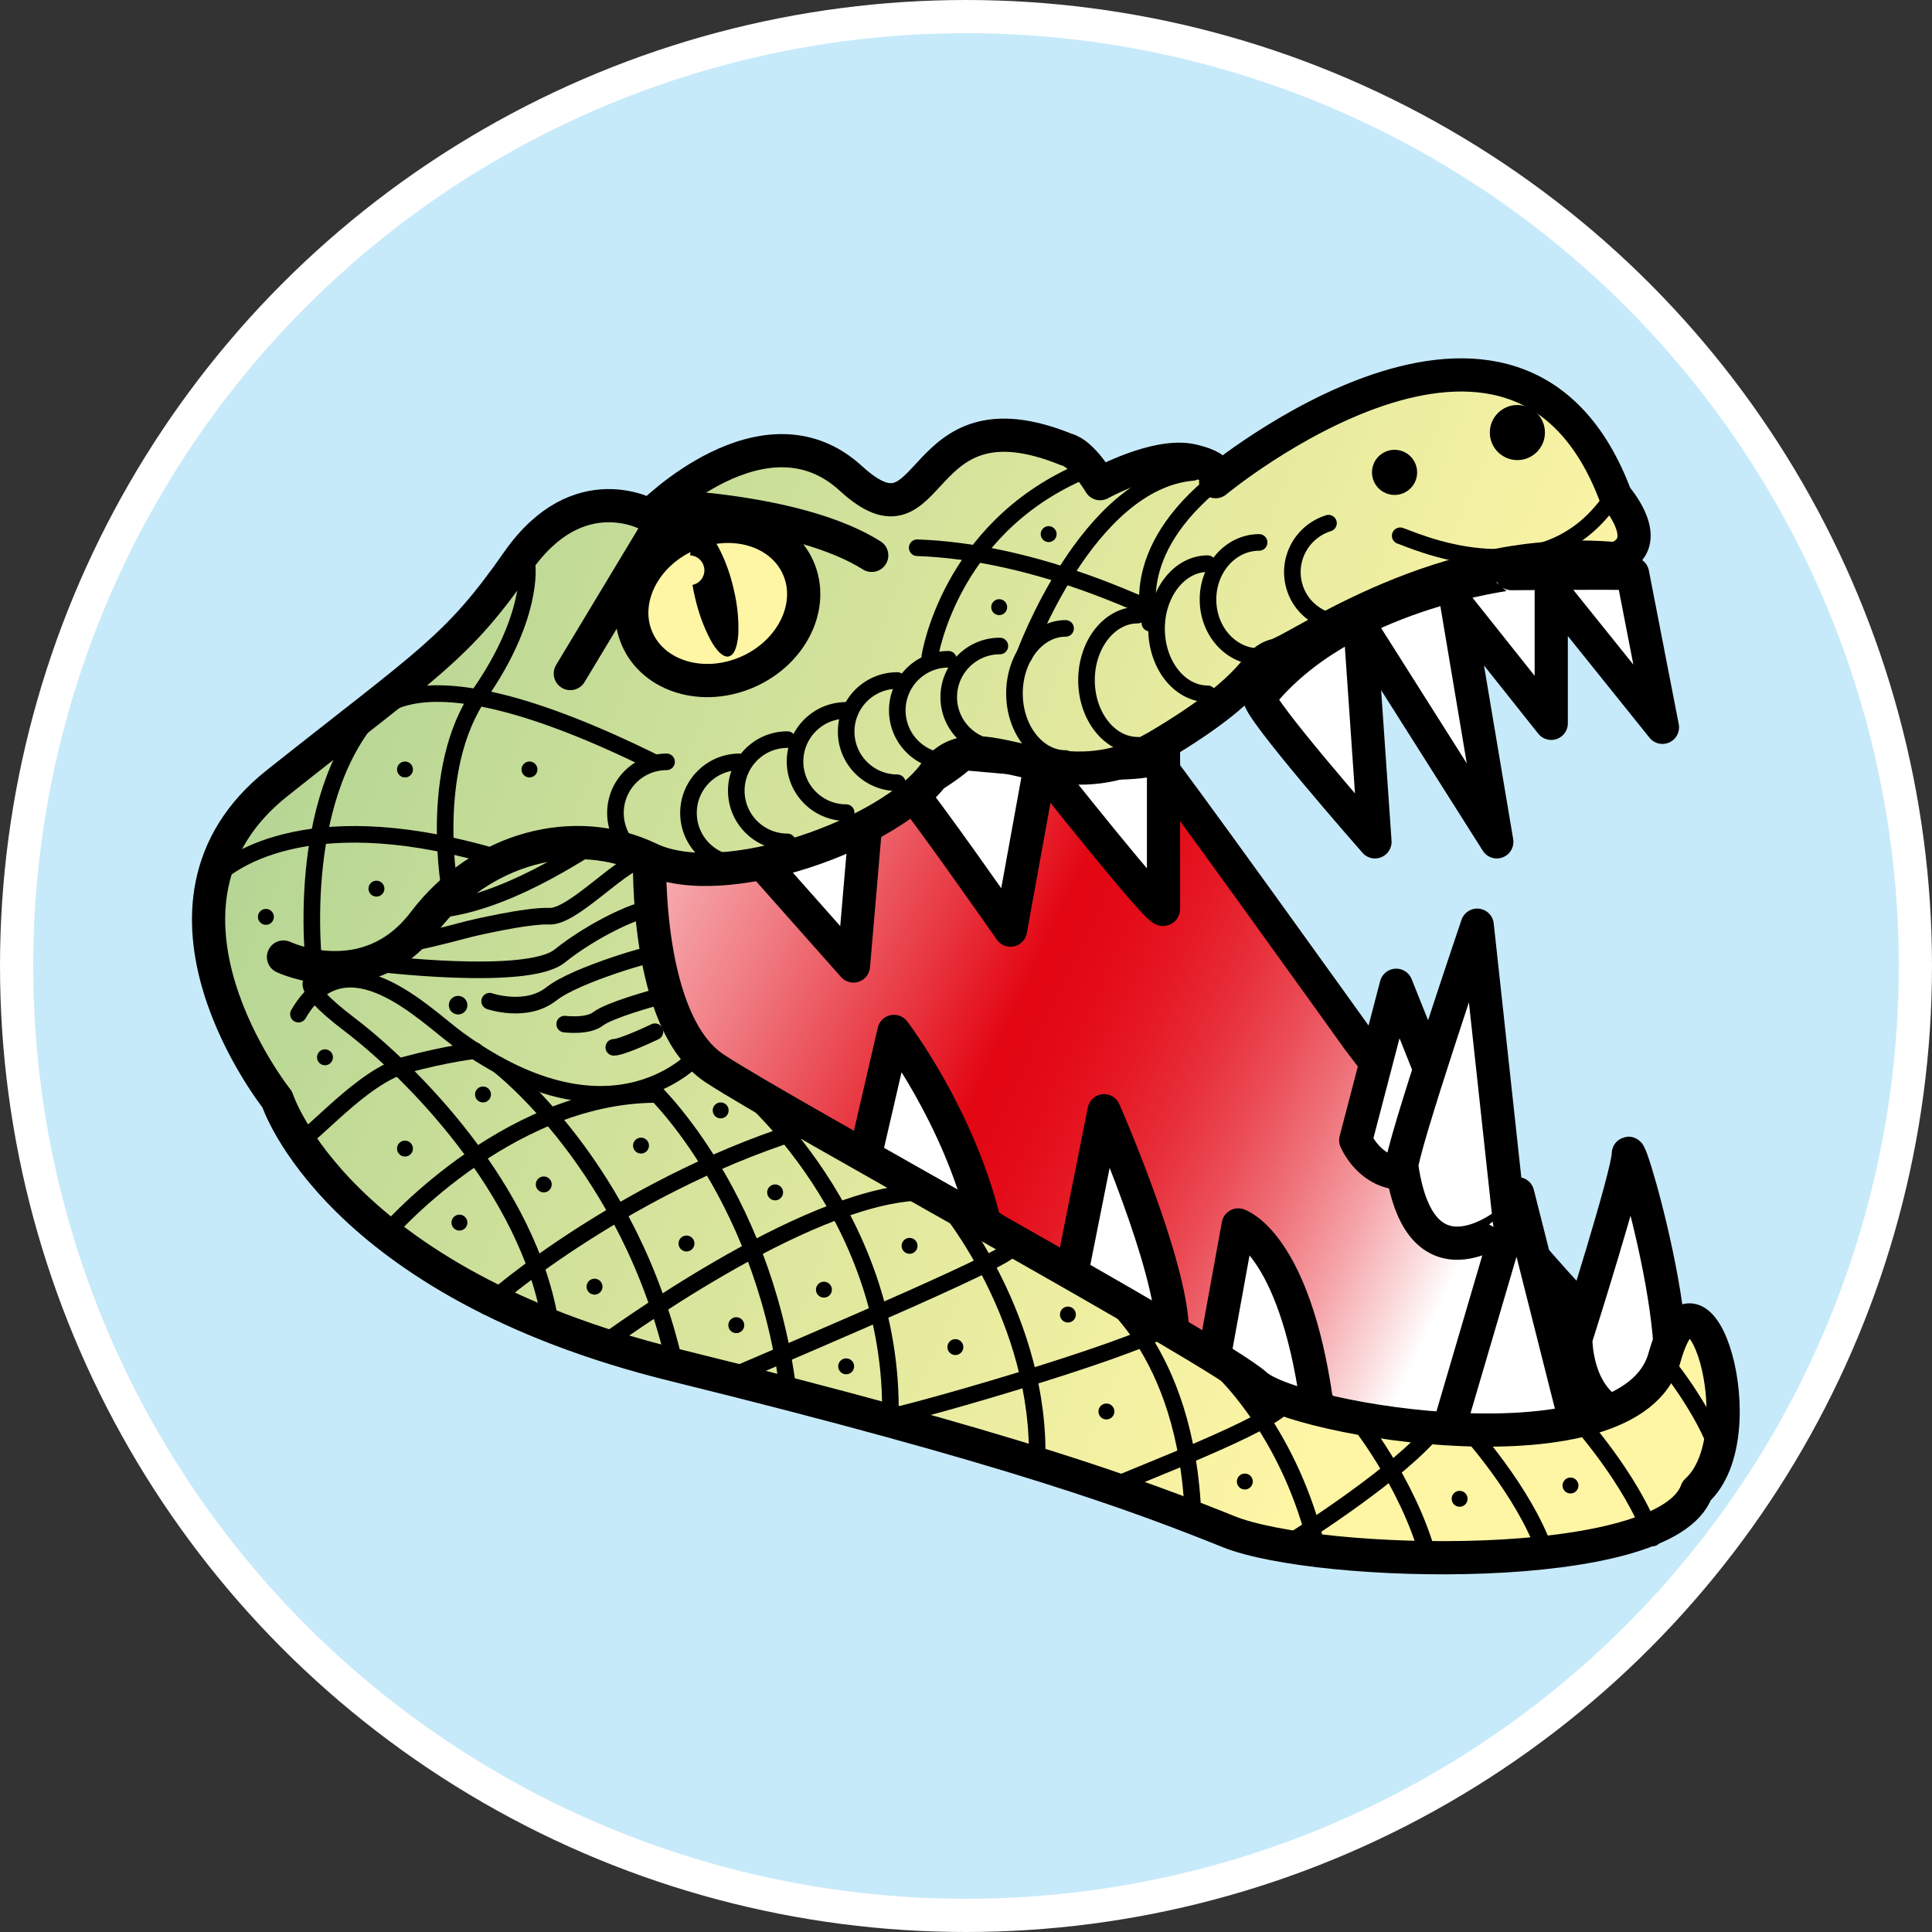<?xml version="1.0" encoding="utf-8"?>
<!-- Generator: Adobe Illustrator 25.1.0, SVG Export Plug-In . SVG Version: 6.00 Build 0)  -->
<svg version="1.1" id="Camada_1" xmlns="http://www.w3.org/2000/svg" xmlns:xlink="http://www.w3.org/1999/xlink" x="0px" y="0px"
	 viewBox="0 0 582 582" style="enable-background:new 0 0 582 582;" xml:space="preserve">
<rect x="0" y="0" width="582" height="582" fill="#333333" stroke="none"/>
<style type="text/css">
	.st0{fill:#C7EAFA;stroke:#FFFFFF;stroke-width:10;stroke-miterlimit:10;}
	.st1{fill:url(#SVGID_1_);stroke:#000000;stroke-width:10;stroke-linecap:round;stroke-linejoin:round;}
	.st2{fill:#FFFFFF;stroke:#000000;stroke-width:10;stroke-linecap:round;stroke-linejoin:round;}
	.st3{fill:url(#SVGID_2_);}
	.st4{fill:none;stroke:#000000;stroke-width:5;stroke-linecap:round;stroke-linejoin:round;}
	.st5{fill:#FEF5A5;}
	.st6{fill:#FEF5A5;stroke:#000000;stroke-width:10.01;stroke-miterlimit:4.004;}
	.st7{fill:none;stroke:#000000;stroke-width:10;stroke-linecap:round;}
	.st8{fill:none;stroke:#000000;stroke-width:10;stroke-linecap:round;stroke-linejoin:round;}
</style>
<circle id="Ellipse_138" class="st0" cx="291" cy="291" r="286"/>
<linearGradient id="SVGID_1_" gradientUnits="userSpaceOnUse" x1="123.165" y1="370.816" x2="447.164" y2="218.605" gradientTransform="matrix(1 0 0 -1 0 584)">
	<stop  offset="0" style="stop-color:#FFFFFF"/>
	<stop  offset="4.934521e-02" style="stop-color:#FEF6F6"/>
	<stop  offset="0.131" style="stop-color:#FBDDDF"/>
	<stop  offset="0.233" style="stop-color:#F7B5B8"/>
	<stop  offset="0.354" style="stop-color:#F07C83"/>
	<stop  offset="0.488" style="stop-color:#E83640"/>
	<stop  offset="0.571" style="stop-color:#E30613"/>
	<stop  offset="0.62" style="stop-color:#E40A17"/>
	<stop  offset="0.674" style="stop-color:#E51824"/>
	<stop  offset="0.73" style="stop-color:#E72E39"/>
	<stop  offset="0.788" style="stop-color:#EB4C56"/>
	<stop  offset="0.847" style="stop-color:#EF747B"/>
	<stop  offset="0.907" style="stop-color:#F5A4A9"/>
	<stop  offset="0.967" style="stop-color:#FBDDDE"/>
	<stop  offset="1" style="stop-color:#FFFFFF"/>
</linearGradient>
<path class="st1" d="M498.1,413.3c0,0-11.8,46.8-92.7,24.7C324.6,415.9,118,298.4,190.3,246.6s146.3-30.3,146.3-30.3l9.8,10.7
	c2,1.3,62.7,86.1,62.7,86.1S478.2,404.9,498.1,413.3"/>
<path class="st2" d="M474.7,403.3c0,0,15.8-49.7,15.8-55.6s25.4,81.3,4.6,80.4C474.3,427.2,474.7,403.3,474.7,403.3z"/>
<path class="st2" d="M350.5,227.1c0,0,0,43.6,0,46.7c0,3.2-37-43.7-37-43.7l-9.1,50.1c0,0-28.7-41-29.4-40.4c0,0-6.2,4.5-14.3,9.2
	l-3.6,42l-27.5-31c0,0,50.6-22.8,60.2-32.9C292.4,226.7,345.4,233.6,350.5,227.1z"/>
<path class="st2" d="M379.5,210c-1.7,2.2,34.7,43.6,34.7,43.6l-4.5-65.1l41.2,65.1l-12-71.4l28.4,35.7v-40.5l33.5,41.7l-9-46.3
	c-4.9-0.3-36.5,0-36.5,0S404.2,178.7,379.5,210z"/>
<path class="st2" d="M260.6,348.3l8.7-37.6c0,0,19.5,25.4,27.3,57.7l25.9,16.9l10.1-50.7c0,0,20.3,46.1,20.6,66.5
	c0.2,20.4,11.2,15.2,11.2,15.2L373,369c0,0,16.8,5.3,23.6,53.3c1.6,2.5,18.1,18.5,27.4,15.6s12.6-8.2,12.6-8.2l20.6-70.1l17.1,67.7
	c0,0,5.6,29.5-30.2,25.3S298.5,411.7,296.4,410s-44.6-32.8-43.4-38.3S260.6,348.3,260.6,348.3z"/>
<linearGradient id="SVGID_2_" gradientUnits="userSpaceOnUse" x1="607.506" y1="207.585" x2="96.559" y2="413.479" gradientTransform="matrix(1 0 0 -1 0 584)">
	<stop  offset="0.318" style="stop-color:#FEF5A5"/>
	<stop  offset="1" style="stop-color:#B4D594"/>
</linearGradient>
<path class="st3" d="M194.7,257.9c22.5,10.8,73.1-7.8,85.8-25.8s35.7,10.5,67.6-8.4s27.8-25.2,35.2-27.2s49.9-33.8,102.4-29.1
	c12.5-4.6,0-18.8,0-18.8c-29.8-79.6-120.5-4.4-120.5-4.4s3.8-3.8-6.9-6.3s-27.9,6.9-27.9,6.9s-5.4-9.2-10.2-10.3
	c-46.8-18.9-38.8,32.6-64.9,8.7s-60.5,11.2-60.5,11.2s-21.4-12.5-39.8,13.8s-26,29.9-72.5,66.8s0,95.3,0,95.3s17.5,54.7,119.7,80
	s139.8,39.3,166.9,50.2s131.8,13.6,141-12.3c18.5-16.8,0.4-76.1-9.7-40.1s-111.2,18.9-123.2,8.2c-12-10.7-142.1-81.5-163.1-95.4
	S194.7,257.9,194.7,257.9"/>
<path class="st4" d="M200.8,260.3c-8.5,0-15.4-6.9-15.4-15.4s6.9-15.4,15.4-15.4"/>
<path class="st4" d="M222.8,260.3c-8.5,0-15.4-6.9-15.4-15.4s6.9-15.4,15.4-15.4"/>
<path class="st4" d="M237.2,253.6c-8.5,0-15.4-6.9-15.4-15.4s6.9-15.4,15.4-15.4"/>
<path class="st4" d="M254.9,244.8c-8.5,0-15.4-6.9-15.4-15.4s6.9-15.4,15.4-15.4"/>
<path class="st4" d="M270.3,235.8c-8.5,0-15.4-6.9-15.4-15.4s6.9-15.4,15.4-15.4"/>
<path class="st4" d="M285.7,229.4c-8.5,0-15.4-6.9-15.4-15.4s6.9-15.4,15.4-15.4"/>
<path class="st4" d="M301.2,225.4c-8.5,0-15.4-6.9-15.4-15.4s6.9-15.4,15.4-15.4"/>
<path class="st4" d="M379.3,197.8c-8.5,0-15.4-7.7-15.4-17.2s6.9-17.2,15.4-17.2"/>
<path class="st4" d="M409.3,187c-8.1,2.5-16.8-2-19.3-10.1s2-16.7,10.2-19.3"/>
<path class="st4" d="M321,228.5c-8.5,0-15.4-8.8-15.4-19.6s6.9-19.6,15.4-19.6"/>
<path class="st4" d="M342.7,224.5c-8.5,0-15.4-8.8-15.4-19.6s6.9-19.6,15.4-19.6"/>
<path class="st4" d="M363.8,209c-8.5,0-15.4-8.8-15.4-19.6s6.9-19.6,15.4-19.6"/>
<path class="st4" d="M197.3,229.8C121.2,192.1,113,217,110.5,217c-22.4,28.4-15.7,77.2-15.4,78c0,0-7.2,0.4,10.3,13.7
	s54.2,49.4,60.5,90.5"/>
<path class="st4" d="M135.7,269.1c0,0-7.2-37,8.9-60.2s14.2-38.4,14.2-38.4"/>
<path class="st4" d="M64.3,264.7c4.2-4.2,26.6-22.8,82.2-7.3"/>
<path class="st4" d="M180.3,253.6c-1.9,0.4-24.5,17.1-46.2,20.2"/>
<path class="st4" d="M193.1,259c-6.8,1.8-20.7,17.3-27.6,17c-6.9-0.3-24,3.8-24,3.8s-10.8,2.9-15.5,3.8"/>
<path class="st4" d="M197.3,273.8c-3.8-0.9-18.9,6.3-28.7,14.2c-9.8,7.9-56.2,2.1-56.2,2.1"/>
<path class="st4" d="M198,287.1c-0.1-0.4-24.3,6.3-31.9,12.3c-7.6,6-18.6,2.2-18.6,2.2"/>
<circle cx="138" cy="302.8" r="2.8"/>
<path class="st4" d="M199.5,300c-2.8,0.6-16.1,4.4-19.3,6.9s-10.1,1.6-10.1,1.6"/>
<path class="st4" d="M197.3,310.8c0,0-9.8,4.7-12.4,4.7"/>
<path class="st4" d="M210.4,317.6c0,0-24.9,29.9-72.4-4.5c-9.8-7.1-33.8-32.1-48.1-7.6"/>
<path class="st4" d="M150.2,320.9c0,0,39.5,30.2,53.1,90.2"/>
<path class="st4" d="M195.5,327.2c0,0,33.5,30.4,41.7,90"/>
<path class="st4" d="M222.8,327.2c0,0,48.3,39,45.3,103"/>
<path class="st4" d="M285.4,363.3c0,0,28.4,34.2,27,77.5"/>
<path class="st4" d="M330.9,388.5c0,0,26.7,17.4,28.5,68.5"/>
<path class="st4" d="M368.8,413.4c0,0,20.1,18.8,28.1,53.6"/>
<path class="st4" d="M408.2,426.9c0,0,15.8,19.2,22.1,42.2"/>
<path class="st4" d="M442.1,430.6c0,0,16.8,18.4,23.2,36.4"/>
<path class="st4" d="M474.7,426.9c0,0,16.8,18.4,23.2,36.4"/>
<path class="st4" d="M501.2,409.7c0,0,12.2,14.5,16.8,28.7"/>
<circle cx="420.1" cy="142.3" r="6.8"/>
<circle cx="457.1" cy="130.3" r="8.3"/>
<path class="st4" d="M280.1,197.8c0,0,5.7-38.1,45.2-55.5"/>
<path class="st4" d="M308.5,197.6c0,0,19-52.6,50.9-55.3"/>
<path class="st4" d="M346.4,187.7c0-2-7.3-22.8,23.3-45.4"/>
<path class="st4" d="M421.8,161.4c2.5,0.6,40.7,19.1,62.2-9.2"/>
<path class="st4" d="M345.6,182.9c-4-1.3-35-16.7-69.3-17.9"/>
<circle cx="315.9" cy="160.9" r="2.4"/>
<circle cx="301" cy="182.9" r="2.4"/>
<circle cx="159.5" cy="231.8" r="2.4"/>
<circle cx="122" cy="231.8" r="2.4"/>
<circle cx="113.4" cy="267.7" r="2.4"/>
<circle cx="80.1" cy="276.2" r="2.4"/>
<circle cx="97.9" cy="318.5" r="2.4"/>
<circle cx="145.5" cy="329.7" r="2.4"/>
<circle cx="122" cy="346" r="2.4"/>
<circle cx="138.4" cy="368.3" r="2.4"/>
<circle cx="163.8" cy="356.8" r="2.4"/>
<circle cx="193.1" cy="345.1" r="2.4"/>
<circle cx="206.8" cy="374.6" r="2.4"/>
<circle cx="179.1" cy="387.6" r="2.4"/>
<circle cx="221.8" cy="399.2" r="2.4"/>
<circle cx="254.9" cy="411.6" r="2.4"/>
<circle cx="287.8" cy="405.8" r="2.4"/>
<circle cx="321.7" cy="396" r="2.4"/>
<circle cx="333.3" cy="425.2" r="2.4"/>
<circle cx="375" cy="446.3" r="2.4"/>
<circle cx="439.7" cy="451.5" r="2.4"/>
<circle cx="473.1" cy="447.5" r="2.4"/>
<circle cx="274" cy="375.3" r="2.4"/>
<circle cx="248.2" cy="388.5" r="2.4"/>
<circle cx="233.5" cy="359.2" r="2.4"/>
<circle cx="217.1" cy="334.5" r="2.4"/>
<path class="st4" d="M90.2,343.6c3.6-0.7,18.8-19.3,31.9-22.8s21-4.3,21-4.3"/>
<path class="st4" d="M115.8,372.2c0,0,36-42.2,81.5-42.5"/>
<path class="st4" d="M146.5,393.5c1.5-2.2,44.2-38.2,98.5-54.1"/>
<path class="st4" d="M181.5,404.9c2.9-1.9,60-44.1,94.9-45.7"/>
<path class="st4" d="M219.4,415.1c2.2-1.1,77-32.5,84.3-38.1"/>
<path class="st4" d="M261.6,428.1c6.7-0.2,79.7-21.4,89.8-28.3"/>
<path class="st4" d="M334.7,448c5.7-2.8,49.6-19.3,52.4-25.2"/>
<path class="st4" d="M387.1,465.6c2.5-1.7,30.4-19,43.2-32.9"/>
<g id="Ellipse_1" transform="matrix(0.914, -0.407, 0.407, 0.914, 118.48, 62.173)">
	
		<ellipse transform="matrix(-1 5.211619e-06 -5.211619e-06 -1 81.203 297.846)" class="st5" cx="40.6" cy="148.9" rx="31.5" ry="27.5"/>
	
		<ellipse transform="matrix(-1 5.209970e-06 -5.209970e-06 -1 81.203 297.846)" class="st6" cx="40.6" cy="148.9" rx="26.5" ry="22.5"/>
</g>
<path id="Path_1" class="st7" d="M171.8,202.9l30.3-50.3c0,0,39.3,1.4,60.5,14.7"/>
<path id="Subtraction_1" d="M219.2,197.8L219.2,197.8c-1.6,0-3.4-1.8-5.2-5.1c-2.1-4-3.6-8.2-4.6-12.6c-0.3-1.3-0.6-2.6-0.8-3.9
	c2.4-0.5,4-2.8,3.5-5.3c-0.4-2-2.1-3.5-4.2-3.6c0.2-4.4,1.2-7.1,2.9-7.5c0.1,0,0.3-0.1,0.4-0.1c1.6,0,3.4,1.8,5.2,5.1
	c2.1,4,3.6,8.2,4.6,12.6c1.1,4.5,1.6,9.2,1.4,13.8c-0.3,3.8-1.3,6.2-2.8,6.5C219.5,197.8,219.3,197.8,219.2,197.8z"/>
<path class="st8" d="M195.7,258.7c0,0-1.5,49.2,19.5,63.1s151.1,84.6,163.1,95.4s113,27.8,123.1-8.2s28.2,23.3,9.7,40.1
	c-9.2,25.8-113.9,23.2-141,12.3s-64.7-25-166.9-50.2s-119.7-80-119.7-80s-46.5-58.4,0-95.3s54.1-40.5,72.5-66.8s39.8-13.8,39.8-13.8
	s34.4-35.1,60.5-11.2s18.1-27.7,64.9-8.7c4.8,1.1,10.2,10.3,10.2,10.3s17.2-9.5,27.9-6.9c10.7,2.5,6.9,6.3,6.9,6.3
	s90.7-75.2,120.5,4.4c0,0,12.5,14.2,0,18.8c-52.6-4.7-95,27.1-102.4,29.1s-3.4,8.3-35.2,27.2s-54.8-9.6-67.6,8.4
	S218.2,269.5,195.7,258.7c-22.5-10.8-50.9-3.4-68,19.1s-42.3,10.5-42.3,10.5"/>
<path class="st2" d="M440.1,345.6l-19.5-48.8l-12.2,46.7C408.4,343.5,417.2,364.5,440.1,345.6z"/>
<path class="st2" d="M422.3,351.5c-0.6-4.1,22.7-72.8,22.7-72.8l9.7,89.3C454.7,367.9,428,390.7,422.3,351.5z"/>
</svg>
